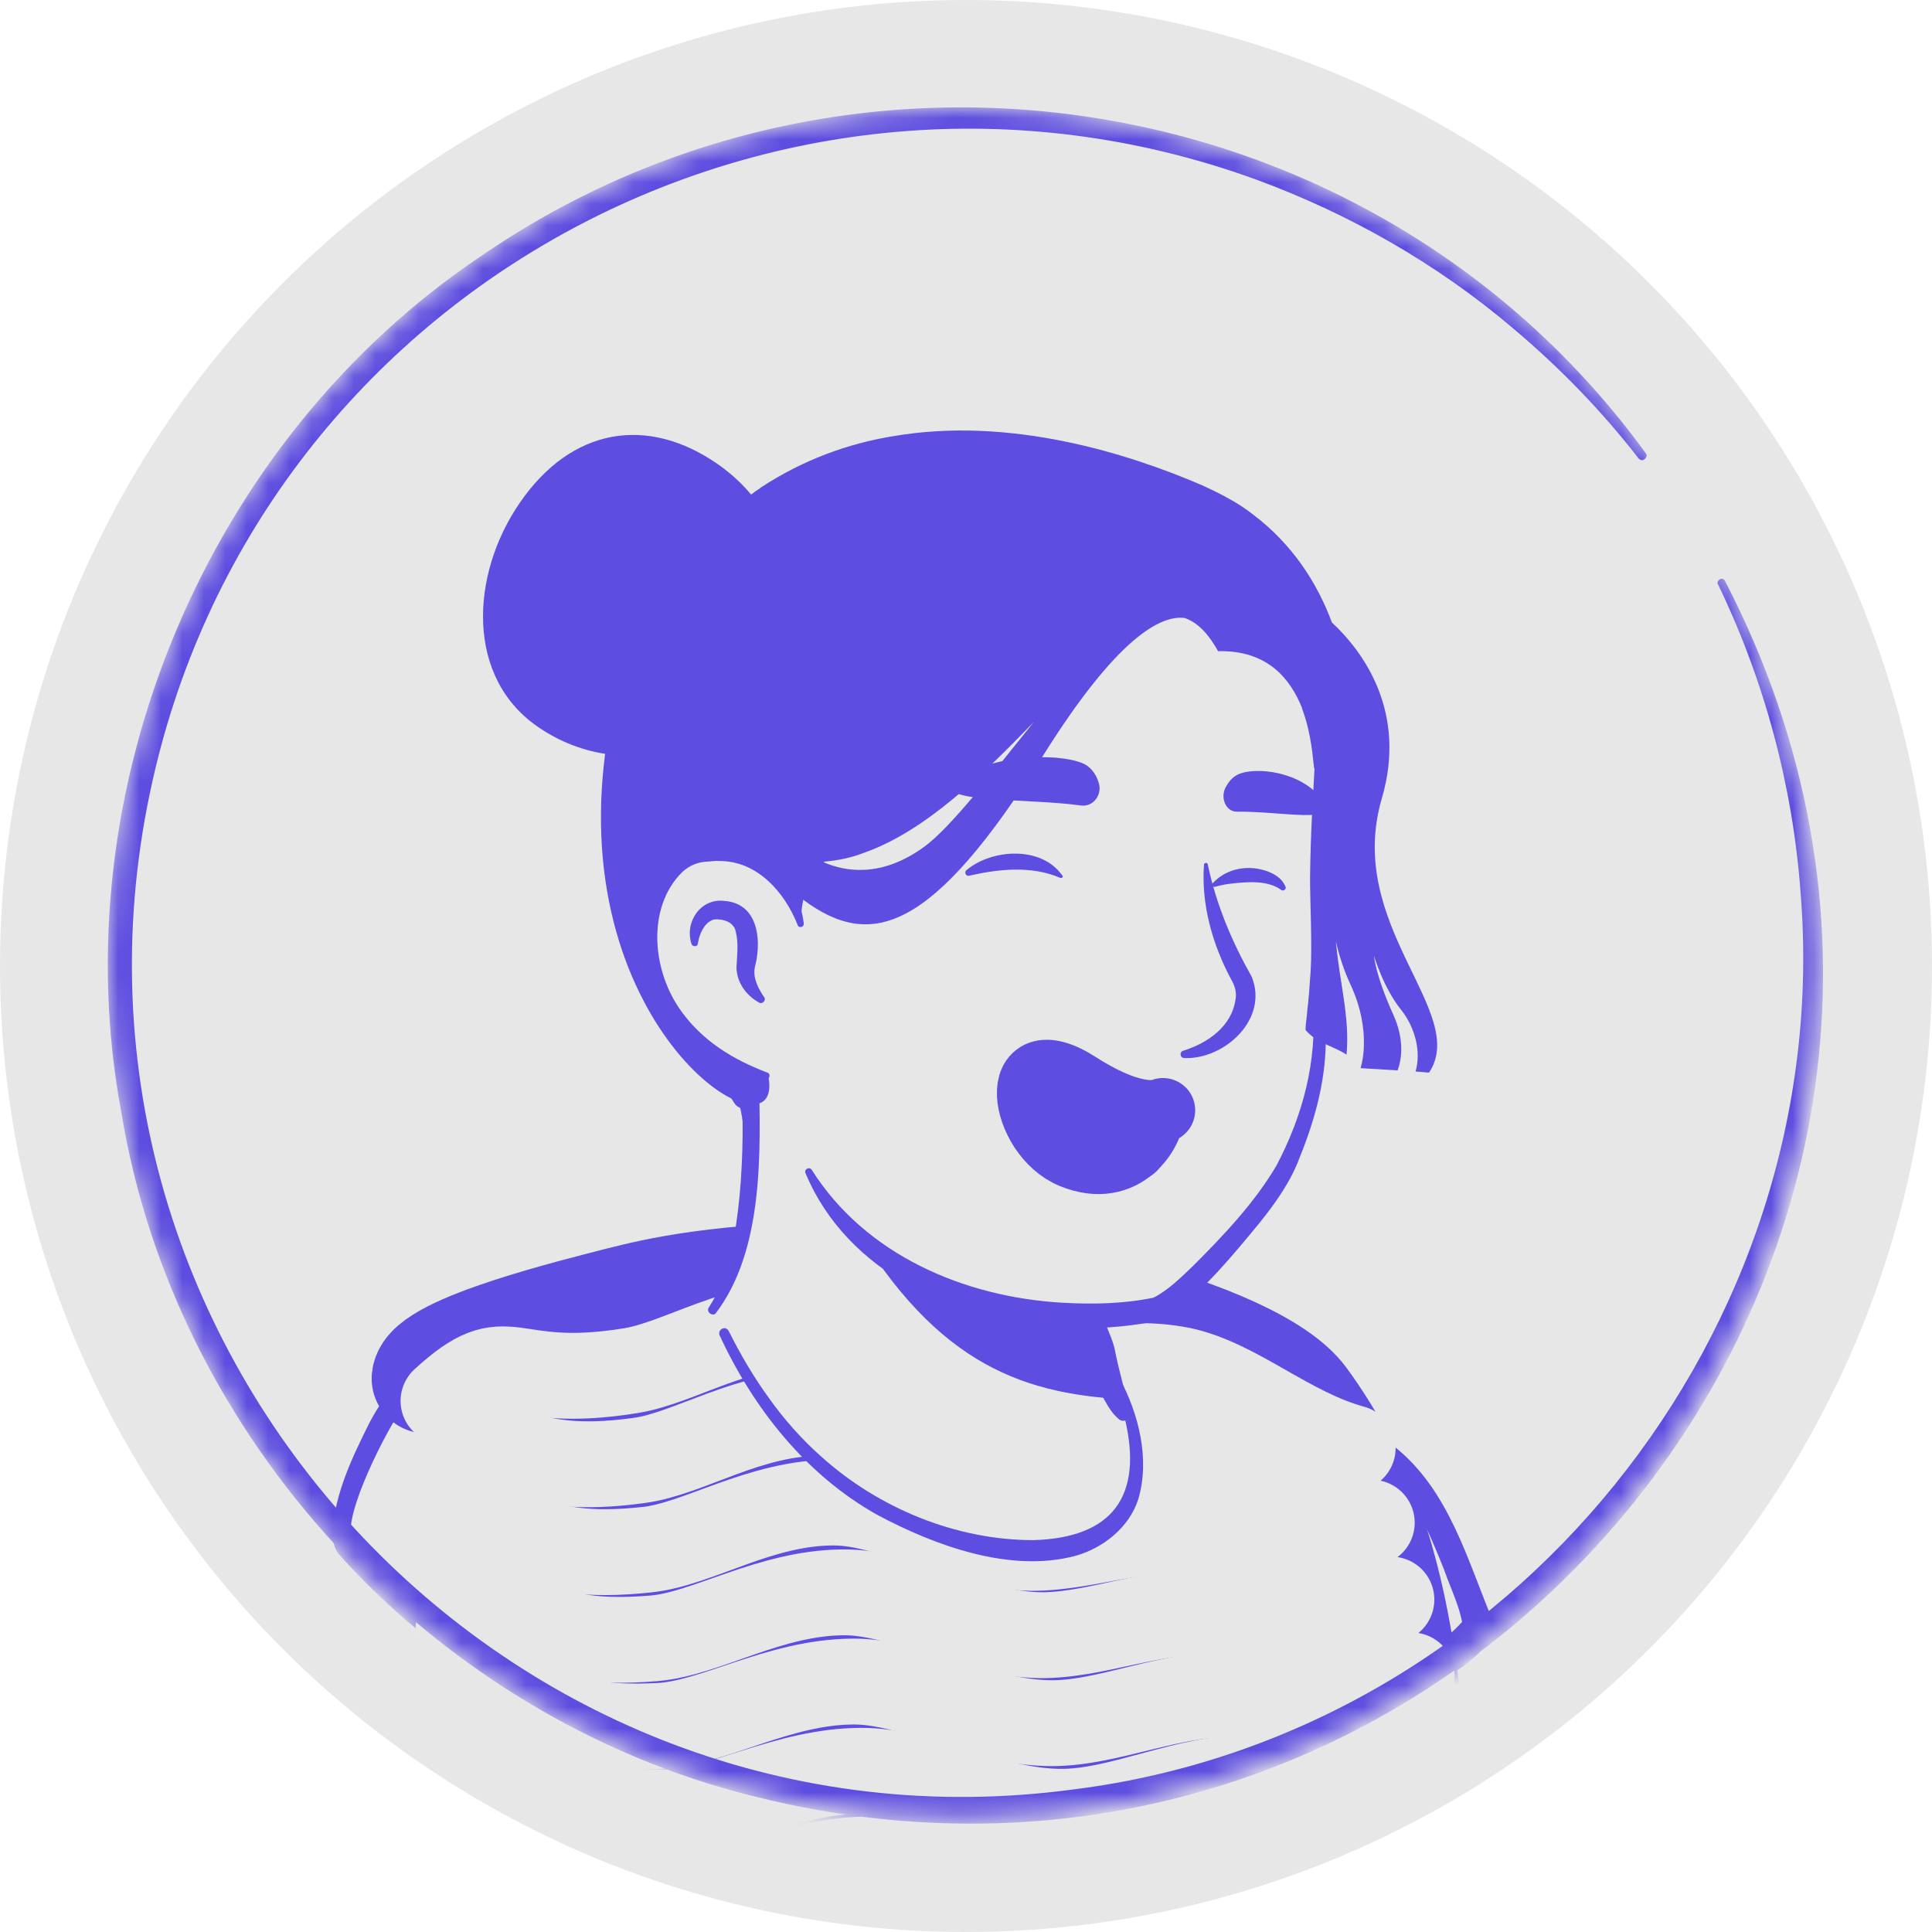 <svg width="90" height="90" viewBox="0 0 90 90" fill="none" xmlns="http://www.w3.org/2000/svg">
<circle cx="45" cy="45" r="45" fill="#E7E7E7"/>
<mask id="mask0_756_5144" style="mask-type:alpha" maskUnits="userSpaceOnUse" x="5" y="5" width="80" height="80">
<circle cx="44.869" cy="44.869" r="39.869" fill="#D9D9D9"/>
</mask>
<g mask="url(#mask0_756_5144)">
<path d="M66.726 77.784C66.543 77.915 66.334 78.046 66.151 78.177C65.941 78.307 65.758 78.438 65.549 78.543C65.366 78.647 65.209 78.752 65.026 78.856C65 78.882 64.974 78.882 64.948 78.909C64.347 79.275 63.719 79.614 63.092 79.928C62.909 80.033 62.7 80.137 62.517 80.216C62.517 80.216 62.49 80.242 62.464 80.242C62.255 80.347 62.046 80.451 61.837 80.556C61.419 80.765 60.974 80.948 60.556 81.131C60.347 81.235 60.111 81.314 59.902 81.392C59.693 81.471 59.458 81.575 59.249 81.654C59.039 81.732 58.804 81.837 58.595 81.915C58.595 81.915 58.595 81.915 58.569 81.915C58.36 81.993 58.124 82.072 57.915 82.15C57.445 82.307 56.948 82.464 56.477 82.621C56.321 82.673 56.138 82.725 55.981 82.778C55.484 82.935 54.987 83.065 54.49 83.17C54.307 83.222 54.124 83.248 53.915 83.301C53.445 83.405 52.948 83.51 52.477 83.614C52.373 83.641 52.294 83.641 52.19 83.667C52.033 83.693 51.85 83.719 51.693 83.745C51.458 83.771 51.249 83.824 51.013 83.85C50.909 83.876 50.804 83.876 50.7 83.902C50.569 83.928 50.412 83.954 50.255 83.954C49.837 84.007 49.392 84.059 48.974 84.111C48.843 84.137 48.687 84.137 48.556 84.163H48.53C48.347 84.19 48.164 84.19 47.981 84.216C47.798 84.242 47.615 84.242 47.432 84.242C47.327 84.242 47.196 84.268 47.092 84.268C46.883 84.268 46.7 84.294 46.517 84.294C46.255 84.294 46.02 84.32 45.758 84.32C45.497 84.32 45.262 84.32 45 84.32C44.817 84.32 44.634 84.32 44.451 84.32C33.419 84.163 23.51 79.484 16.425 72.059C16.425 72.059 16.425 72.033 16.399 72.033C15.615 71.327 16.294 67.562 19.458 65.183C23.432 62.176 32.948 60.294 32.948 60.294C32.948 60.294 36.634 59.693 50.307 62.542C58.307 64.216 64.399 66.647 67.798 73.235C68.504 74.595 69.209 76.686 66.726 77.784Z" fill="#E7E7E7"/>
<path d="M50.386 62.255C55.405 63.275 60.765 64.373 64.895 67.693C66.281 68.817 67.196 70.464 67.954 72.059C68.32 72.843 68.686 73.654 68.974 74.516C69.131 75.092 69.366 75.745 69.235 76.425C69.209 76.608 69.052 76.843 68.922 76.974C68.32 77.575 67.667 77.941 67.013 78.412C63.17 81.079 58.752 82.961 54.177 83.954C43.98 86.177 32.948 84.451 23.98 79.092C21 77.288 18.255 75.092 15.902 72.503C15.641 72.19 15.641 71.667 15.641 71.327C15.667 70.543 15.876 69.784 16.137 69.079C16.765 67.458 17.575 65.837 18.961 64.713C19.954 64.033 21.026 63.458 22.124 62.987C25.575 61.523 29.209 60.503 32.948 60.085C33.261 60.059 33.314 60.503 33 60.556C29.418 61.288 25.863 62.386 22.543 63.876C21.34 64.477 20.059 65 19.092 65.941C18.177 66.935 17.523 68.163 17 69.418C16.66 70.177 16.425 71.379 16.529 71.981C18.177 73.941 20.111 75.667 22.203 77.157C33.654 85.157 51.039 85.68 63.222 79.013C64.32 78.412 65.392 77.732 66.412 77.026C66.909 76.686 67.431 76.399 67.824 76.007C67.85 75.981 67.824 76.007 67.824 76.033C67.824 76.059 67.797 76.085 67.797 76.085C67.824 75.771 67.719 75.353 67.588 74.935C67.118 73.418 66.36 71.824 65.549 70.438C64.268 68.373 62.098 67.066 59.902 66.02C58.386 65.314 56.791 64.765 55.17 64.242C53.549 63.719 51.902 63.275 50.255 62.883C49.837 62.778 49.967 62.177 50.386 62.255Z" fill="#5D4DE0"/>
<path d="M66.726 77.784C66.543 77.915 66.334 78.046 66.151 78.177C65.941 78.307 65.758 78.438 65.549 78.543C65.366 78.647 65.209 78.752 65.026 78.856C65 78.882 64.974 78.882 64.948 78.909C64.347 79.275 63.719 79.614 63.092 79.928C62.909 80.033 62.7 80.137 62.517 80.216C62.517 80.216 62.49 80.242 62.464 80.242C62.255 80.347 62.046 80.451 61.837 80.556C61.419 80.765 60.974 80.948 60.556 81.131C60.347 81.235 60.111 81.314 59.902 81.392C59.693 81.471 59.458 81.575 59.249 81.654C59.039 81.732 58.804 81.837 58.595 81.915C58.595 81.915 58.595 81.915 58.569 81.915C58.36 81.993 58.124 82.072 57.915 82.15C57.445 82.307 56.948 82.464 56.477 82.621C56.321 82.673 56.138 82.725 55.981 82.778C55.484 82.935 54.987 83.065 54.49 83.17C54.307 83.222 54.124 83.248 53.915 83.301C53.445 83.405 52.948 83.51 52.477 83.614C52.373 83.641 52.294 83.641 52.19 83.667C52.033 83.693 51.85 83.719 51.693 83.745C51.458 83.771 51.249 83.824 51.013 83.85C50.909 83.876 50.804 83.876 50.7 83.902C50.569 83.928 50.412 83.954 50.255 83.954C49.837 84.007 49.392 84.059 48.974 84.111C48.843 84.137 48.687 84.137 48.556 84.163H48.53C48.347 84.19 48.164 84.19 47.981 84.216C47.798 84.242 47.615 84.242 47.432 84.242C47.327 84.242 47.196 84.268 47.092 84.268C46.883 84.268 46.7 84.294 46.517 84.294C46.255 84.294 46.02 84.32 45.758 84.32C45.497 84.32 45.262 84.32 45 84.32C44.817 84.32 44.634 84.32 44.451 84.32C33.419 84.163 23.51 79.484 16.425 72.059C16.425 72.059 16.425 72.033 16.399 72.033C15.615 71.641 16.164 67.17 19.327 64.791C23.301 61.784 32.948 60.294 32.948 60.294C32.948 60.294 36.634 59.693 50.307 62.542C57.628 64.059 64.425 66.464 66.909 70.647C67.588 71.797 69.236 74.046 68.948 75.745C68.791 76.66 67.51 77.079 66.726 77.784Z" fill="#E7E7E7"/>
<path d="M50.386 62.255C55.249 63.301 60.948 64.216 64.948 67.379C67.51 69.418 68.347 72.66 69.575 75.588C69.68 75.771 69.575 75.954 69.497 76.111C68.791 77.209 67.641 77.941 66.595 78.673C63.536 80.739 60.111 82.307 56.582 83.327C44.765 86.752 31.405 84.608 21.392 77.418C19.379 75.981 17.523 74.333 15.876 72.503L16.007 72.608C15.588 72.32 15.484 71.797 15.484 71.353C15.615 69.523 16.425 67.85 17.235 66.229C17.497 65.758 17.785 65.235 18.203 64.869C22.046 61.34 28.373 59.98 33.419 59.51C33.732 59.484 33.758 59.928 33.471 59.98C28.791 60.843 23.928 61.941 19.954 64.66C19.432 65.079 18.804 65.497 18.438 66.072C17.837 67.013 15.719 71.092 16.503 71.928C21.968 78.438 30.177 82.177 38.517 83.17C46.726 84.268 55.379 83.144 62.726 79.249C63.772 78.699 64.791 78.098 65.758 77.418C66.647 76.817 67.536 76.242 68.216 75.431L68.19 75.484L68.164 75.954C68.085 74.987 67.588 74.046 67.275 73.131C66.909 72.216 66.517 71.249 66.046 70.412C65.105 68.713 63.484 67.51 61.785 66.595C60.033 65.654 58.124 64.974 56.164 64.399C54.203 63.824 52.242 63.327 50.229 62.882C49.837 62.778 49.968 62.177 50.386 62.255Z" fill="#5D4DE0"/>
<path d="M19.876 64.216C19.876 64.216 21.183 64.373 22.987 65.471C26.36 67.536 31.641 80.373 22.438 88.059C22.438 88.059 20.791 97.68 22.438 99.51C22.438 99.51 52.556 101.026 65.549 99.51C65.549 99.51 67.275 93.863 66.438 87.824C65.392 80.163 65.706 72.111 60.66 65.235C58.36 62.098 46.83 59.379 40.164 59.431C33.419 59.51 30.621 60.216 28.843 60.66C27.039 61.131 20.007 62.83 19.876 64.216Z" fill="#5D4DE0" stroke="#5D4DE0" stroke-width="5.126" stroke-miterlimit="10" stroke-linecap="round" stroke-linejoin="round"/>
<path d="M20.66 65.261C23.824 62.359 23.457 64.817 29.392 63.85C31.667 63.483 34.359 61.601 37.837 61.68C40.346 61.732 43.065 63.614 46.281 64.033C48.869 64.372 51.954 63.196 55.039 63.823C57.627 64.372 60.033 66.647 63.013 67.457" stroke="#E7E7E7" stroke-width="4" stroke-miterlimit="10" stroke-linecap="round" stroke-linejoin="round"/>
<path d="M20.895 68.738C24.608 66.516 23.902 68.843 29.784 68.032C32.111 67.719 34.882 65.784 38.333 65.81C40.895 65.837 43.667 67.693 46.909 68.006C49.549 68.268 52.634 66.987 55.745 67.51C58.412 67.98 60.895 70.229 63.902 70.934" stroke="#E7E7E7" stroke-width="4" stroke-miterlimit="10" stroke-linecap="round" stroke-linejoin="round"/>
<path d="M21.131 72.242C25.209 70.621 24.32 72.817 30.151 72.189C32.556 71.928 35.379 69.993 38.83 69.993C41.445 69.993 44.294 71.823 47.536 72.085C50.229 72.294 53.34 70.882 56.451 71.326C59.17 71.719 61.758 73.915 64.817 74.516" stroke="#E7E7E7" stroke-width="4" stroke-miterlimit="10" stroke-linecap="round" stroke-linejoin="round"/>
<path d="M21.366 75.797C25.68 74.726 24.686 76.791 30.464 76.32C32.922 76.111 35.824 74.203 39.275 74.177C41.968 74.15 44.896 75.981 48.138 76.163C50.909 76.32 53.994 74.778 57.157 75.118C59.954 75.405 62.673 77.549 65.758 78.046" stroke="#E7E7E7" stroke-width="4" stroke-miterlimit="10" stroke-linecap="round" stroke-linejoin="round"/>
<path d="M21.549 79.353C26.02 78.725 24.948 80.686 30.726 80.399C33.262 80.268 36.242 78.359 39.719 78.333C42.464 78.307 45.471 80.163 48.739 80.268C51.562 80.373 54.673 78.725 57.863 78.935C60.739 79.144 63.589 81.209 66.7 81.549" stroke="#E7E7E7" stroke-width="4" stroke-miterlimit="10" stroke-linecap="round" stroke-linejoin="round"/>
<path d="M21.732 82.909C26.307 82.647 25.209 84.556 30.987 84.425C33.601 84.373 36.66 82.49 40.137 82.49C42.961 82.49 46.02 84.346 49.314 84.399C52.216 84.451 55.353 82.699 58.542 82.804C61.497 82.909 64.477 84.895 67.64 85.079" stroke="#E7E7E7" stroke-width="4" stroke-miterlimit="10" stroke-linecap="round" stroke-linejoin="round"/>
<path d="M21.915 86.49C26.595 86.543 25.445 88.399 31.222 88.425C33.889 88.451 37.078 86.595 40.582 86.621C43.484 86.647 46.621 88.529 49.915 88.529C52.922 88.556 56.059 86.699 59.248 86.699C62.307 86.699 65.444 88.582 68.582 88.582" stroke="#E7E7E7" stroke-width="4" stroke-miterlimit="10" stroke-linecap="round" stroke-linejoin="round"/>
<path d="M52.843 69.209C52.294 71.902 48.738 73.523 42.751 71.092C36.529 68.582 33.836 62.595 33.156 60.817C36.843 53.915 34.28 49.131 34.28 49.131C42.777 48.399 50.202 58.334 50.202 58.334L51.352 63.248C51.457 63.667 51.666 64.033 51.98 64.294C52.529 65.262 53.182 67.484 52.843 69.209Z" fill="#E7E7E7"/>
<path d="M33.026 60.896C33.522 60.137 33.836 59.248 34.045 58.386C34.437 56.582 34.568 54.752 34.594 52.922V52.242C34.516 51.562 34.281 50.856 34.019 50.229C33.679 49.392 34.908 48.869 35.3 49.706C35.352 49.811 35.352 49.994 35.352 50.098C35.431 53.654 35.588 58.229 33.339 61.183C33.182 61.34 32.869 61.105 33.026 60.896Z" fill="#5D4DE0"/>
<path d="M50.49 58.281C50.882 58.516 51.013 58.83 51.065 59.144C51.222 59.771 51.17 60.451 51.327 61.105C51.457 61.732 51.849 62.333 51.954 62.987C52.085 63.667 52.477 65.105 52.634 65.81C52.686 65.967 52.581 66.15 52.398 66.176C52.294 66.203 52.215 66.176 52.137 66.124C51.797 65.837 51.64 65.549 51.431 65.183C51.091 64.555 50.856 63.98 50.647 63.274C50.464 62.647 50.542 61.967 50.385 61.314C50.255 60.686 49.889 60.085 49.758 59.431C49.679 59.118 49.653 58.778 49.889 58.386C50.045 58.229 50.307 58.176 50.49 58.281Z" fill="#5D4DE0"/>
<path d="M52.372 65.183C47.379 64.922 43.3 63.353 39.326 56.268C42.673 59.222 46.62 60.346 50.777 60.869L51.326 63.275C51.431 63.693 52.058 64.922 52.372 65.183Z" fill="#5D4DE0"/>
<path d="M52.163 64.216C53.052 65.889 53.575 67.981 53.026 69.837C52.607 71.144 51.405 72.111 50.098 72.477C47.065 73.288 43.562 72.007 40.869 70.569C37.548 68.713 35.091 65.602 33.522 62.203C33.418 61.941 33.784 61.732 33.941 61.994C34.49 63.092 35.117 64.164 35.823 65.131C36.529 66.124 37.339 67.039 38.254 67.85C40.921 70.255 44.529 71.745 48.137 71.745C51.849 71.641 53.261 69.68 52.398 66.072C52.267 65.497 52.058 64.896 51.771 64.399C51.614 64.19 52.006 63.955 52.163 64.216Z" fill="#5D4DE0"/>
<path d="M62.281 32.817C62.752 35.013 62.987 36.791 61.706 42.647C60.451 48.477 63.51 49.68 56.268 59.013C53.314 62.83 46.15 61.758 40.346 57.81C38.386 56.477 37.549 53.052 36.085 50.621C34.934 48.712 34.412 50.699 32.895 49.052C30.83 46.804 28.346 42.281 29.575 34.281C31.562 21.314 41.836 19.797 49.444 21.235C57.104 22.699 61.026 27.039 62.281 32.817Z" fill="#E7E7E7"/>
<path d="M34.202 51.379C33.601 50.36 32.817 49.471 32.085 48.53C31.379 47.562 30.804 46.49 30.333 45.392C27.222 37.758 28.425 27.013 36.059 22.517C39.222 20.686 43.039 20.242 46.594 20.53C54.202 21.079 61.183 24.582 62.83 32.634C63.719 36.19 62.516 39.85 61.836 43.327C61.523 45.052 61.784 46.83 61.758 48.608C61.732 50.412 61.235 52.216 60.555 53.889C60.137 55.039 59.405 56.059 58.647 57C57.392 58.517 56.137 60.059 54.542 61.235C54.176 61.497 53.523 61.628 53.078 61.68C51.849 61.863 50.647 61.915 49.418 61.837C44.608 61.628 39.457 59.301 37.523 54.647C37.444 54.464 37.706 54.334 37.81 54.49C40.32 58.464 44.921 60.425 49.496 60.686C50.908 60.765 52.346 60.739 53.732 60.451C54.411 60.111 55.013 59.51 55.588 58.961C57 57.549 58.438 56.033 59.457 54.307C60.686 51.98 61.366 49.445 61.157 46.804C61.104 45.628 61.078 44.399 61.313 43.222C61.523 42.046 61.784 40.922 61.941 39.719C62.098 38.569 62.176 37.392 62.176 36.242C62.045 32.869 60.947 29.392 58.804 26.778C54.072 20.896 42.882 19.353 36.581 23.379C32.608 25.837 30.751 30.438 30.15 34.909C29.235 40.268 29.497 45.549 33.758 49.445L35.013 50.752C35.51 51.327 34.621 52.007 34.202 51.379Z" fill="#5D4DE0"/>
<path d="M37.287 43.065C37.287 43.065 36.477 39.144 32.66 39.614C29.366 40.033 28.215 47.928 35.692 50.124" fill="#E7E7E7"/>
<path d="M35.352 46.7C34.751 46.36 34.333 45.784 34.307 45.079C34.333 44.556 34.411 43.954 34.281 43.431C34.202 42.935 33.679 42.804 33.287 42.83C32.869 42.909 32.607 43.431 32.529 43.85C32.529 43.876 32.503 43.954 32.503 43.98C32.477 44.111 32.267 44.111 32.215 43.98C31.875 42.961 32.634 41.837 33.732 41.967C35.274 42.072 35.483 43.693 35.196 44.922C35.039 45.445 35.248 45.915 35.535 46.36L35.588 46.438C35.718 46.595 35.509 46.804 35.352 46.7Z" fill="#5D4DE0"/>
<path d="M56.268 40.294C56.66 42.151 57.392 43.876 58.307 45.497C59.117 47.484 57.026 49.366 55.17 49.288C54.961 49.288 54.934 49 55.117 48.948C56.294 48.582 57.366 47.798 57.549 46.595C57.627 46.229 57.523 45.915 57.34 45.602C56.477 43.981 55.954 42.124 56.085 40.294C56.085 40.164 56.268 40.164 56.268 40.294Z" fill="#5D4DE0"/>
<path d="M37.157 43.092C36.555 41.549 35.248 40.085 33.496 40.111C33.34 40.085 33.078 40.138 32.921 40.138C32.477 40.164 32.111 40.321 31.771 40.634C30.098 42.307 30.385 45.262 31.745 47.118C32.215 47.772 32.817 48.347 33.496 48.817C34.176 49.288 34.934 49.654 35.745 49.968C35.928 50.02 35.849 50.307 35.666 50.281C33.915 49.915 32.242 49.053 31.091 47.615C29.314 45.471 28.948 41.889 31.065 39.798C31.536 39.379 32.189 39.066 32.843 39.066C33.052 39.066 33.366 39.013 33.575 39.066C34.673 39.118 35.719 39.667 36.398 40.53C37 41.262 37.34 42.151 37.444 43.04C37.444 43.196 37.209 43.249 37.157 43.092Z" fill="#5D4DE0"/>
<path d="M53.68 51.797C53.706 52.216 53.392 52.948 52.817 53.471C49.863 51.667 48.53 52.608 48.53 52.608C47.484 51.013 47.719 48.843 50.255 50.49C52.007 51.641 53.105 51.824 53.68 51.797Z" fill="#5D4DE0"/>
<path d="M52.791 53.497C52.163 54.046 51.222 54.386 49.941 53.863C49.34 53.627 48.869 53.157 48.503 52.634C48.53 52.634 49.837 51.693 52.791 53.497Z" fill="#E7E7E7"/>
<path d="M54.176 51.719C54.176 51.719 53.078 52.32 50.255 50.516C46.882 48.346 47.562 52.895 49.941 53.863C52.425 54.882 53.706 52.66 53.68 51.824" stroke="#5D4DE0" stroke-width="3" stroke-miterlimit="10" stroke-linecap="round" stroke-linejoin="round"/>
<path d="M48.529 52.634C48.529 52.634 49.863 51.693 52.817 53.497" stroke="#5D4DE0" stroke-width="3" stroke-miterlimit="10" stroke-linecap="round" stroke-linejoin="round"/>
<path d="M50.36 37.523C50.935 37.601 51.379 37 51.17 36.425C51.066 36.111 50.883 35.824 50.595 35.64C49.706 35.091 46.386 35.039 44.634 36.294C43.066 37.444 47.745 37.157 50.36 37.523Z" fill="#5D4DE0"/>
<path d="M57.601 37.811C57.131 37.811 56.843 37.209 57.078 36.712C57.209 36.451 57.392 36.216 57.654 36.085C58.464 35.693 60.634 35.928 61.601 37.262C62.464 38.438 59.771 37.784 57.601 37.811Z" fill="#5D4DE0"/>
<path d="M49.392 40.895C48.059 40.32 46.543 40.477 45.157 40.791C45 40.843 44.896 40.634 45.026 40.529C46.229 39.536 48.504 39.405 49.471 40.765C49.549 40.817 49.497 40.922 49.392 40.895Z" fill="#5D4DE0"/>
<path d="M59.667 41.444C59.039 41 58.124 41.078 57.392 41.157C57.131 41.183 56.87 41.235 56.582 41.314C56.504 41.34 56.425 41.209 56.477 41.157L56.53 41.105C57.183 40.425 58.203 40.268 59.092 40.608C59.406 40.739 59.719 40.922 59.876 41.288C59.955 41.418 59.772 41.549 59.667 41.444Z" fill="#5D4DE0"/>
<path d="M64.374 37.183C65.55 33.157 63.511 30.359 62.047 29C61.367 27.17 60.217 25.366 58.387 23.98C58.021 23.693 57.628 23.431 57.184 23.196C56.818 22.987 56.426 22.804 56.034 22.621C52.583 21.131 47.066 19.379 41.602 20.32C39.511 20.66 37.419 21.418 35.459 22.699C35.432 22.699 35.432 22.725 35.432 22.725C35.276 22.83 35.119 22.934 34.988 23.039C34.622 22.595 34.204 22.202 33.733 21.836C30.465 19.379 26.91 19.797 24.452 23.091C21.994 26.359 21.576 31.248 24.844 33.706C25.864 34.464 27.014 34.934 28.191 35.117C28.164 35.248 28.164 35.405 28.138 35.536C26.7 48.425 36.556 54.228 35.798 50.176C35.589 50.098 35.485 50.019 35.485 49.967C28.243 47.666 29.393 39.928 32.661 39.51C33.838 39.353 34.7 39.64 35.38 40.059C35.642 40.32 35.877 40.555 36.112 40.791C36.739 41.575 37.289 42.568 37.289 42.961C37.315 42.647 37.341 42.281 37.419 41.915C40.583 44.268 43.432 43.431 48.609 35.17C52.034 29.706 54.073 28.634 55.197 28.791C55.642 28.948 56.06 29.287 56.452 29.863C56.556 30.019 56.661 30.176 56.739 30.333C59.04 30.281 60.112 31.614 60.661 33C60.661 33 60.661 33 60.661 33.026C61.106 34.202 61.158 35.405 61.21 35.719C61.21 35.771 61.21 35.797 61.236 35.797C61.184 36.843 61.053 38.621 61.027 40.921C61.027 41.967 61.132 44.059 61.053 45.261C61.027 45.627 61.001 45.993 60.975 46.333C60.949 46.516 60.949 46.699 60.923 46.856C60.896 47.013 60.896 47.196 60.87 47.379C60.844 47.588 60.818 47.771 60.818 47.98C61.341 48.608 62.099 48.712 62.727 49.13C62.883 47.353 62.413 45.862 62.23 43.849C62.387 44.529 62.596 45.183 62.91 45.862C63.955 48.111 63.38 49.758 63.38 49.758L65.106 49.862C65.289 49.366 65.445 48.451 64.896 47.248C64.06 45.392 64.007 44.529 64.007 44.529C64.007 44.529 64.452 46.045 65.289 47.065C65.942 47.902 66.204 49.026 65.942 49.915L66.57 49.967C68.452 47.144 62.622 43.117 64.374 37.183ZM43.04 39.457C41.053 40.895 39.38 40.608 38.361 40.163C38.387 40.163 38.413 40.137 38.413 40.137C39.04 40.085 39.668 39.954 40.269 39.719C43.145 38.699 45.811 36.059 48.164 33.627C46.178 36.085 44.269 38.568 43.04 39.457Z" fill="#5D4DE0"/>
<path d="M80.346 27.039C96.216 57.601 68.32 92.085 35.065 83.666C20.137 79.954 8.137 67.013 5.653 51.823C2.83 36.712 9.653 20.477 22.412 11.928C39.902 -0.098 64.137 3.902 76.66 21.104C76.738 21.183 76.712 21.314 76.608 21.392C76.529 21.47 76.398 21.444 76.32 21.34C74.595 19.117 72.634 17.104 70.49 15.3C66.961 12.294 62.83 9.941 58.464 8.346C36.242 0.294 11.85 13.68 6.987 36.921C1.497 62.961 23.64 86.934 50.046 83.353C70.412 80.791 85.549 61.993 83.876 41.549C83.51 36.608 82.203 31.719 80.032 27.222C79.98 27.144 80.032 27.039 80.111 26.987C80.189 26.934 80.294 26.961 80.346 27.039Z" fill="#5D4DE0"/>
</g>
</svg>
